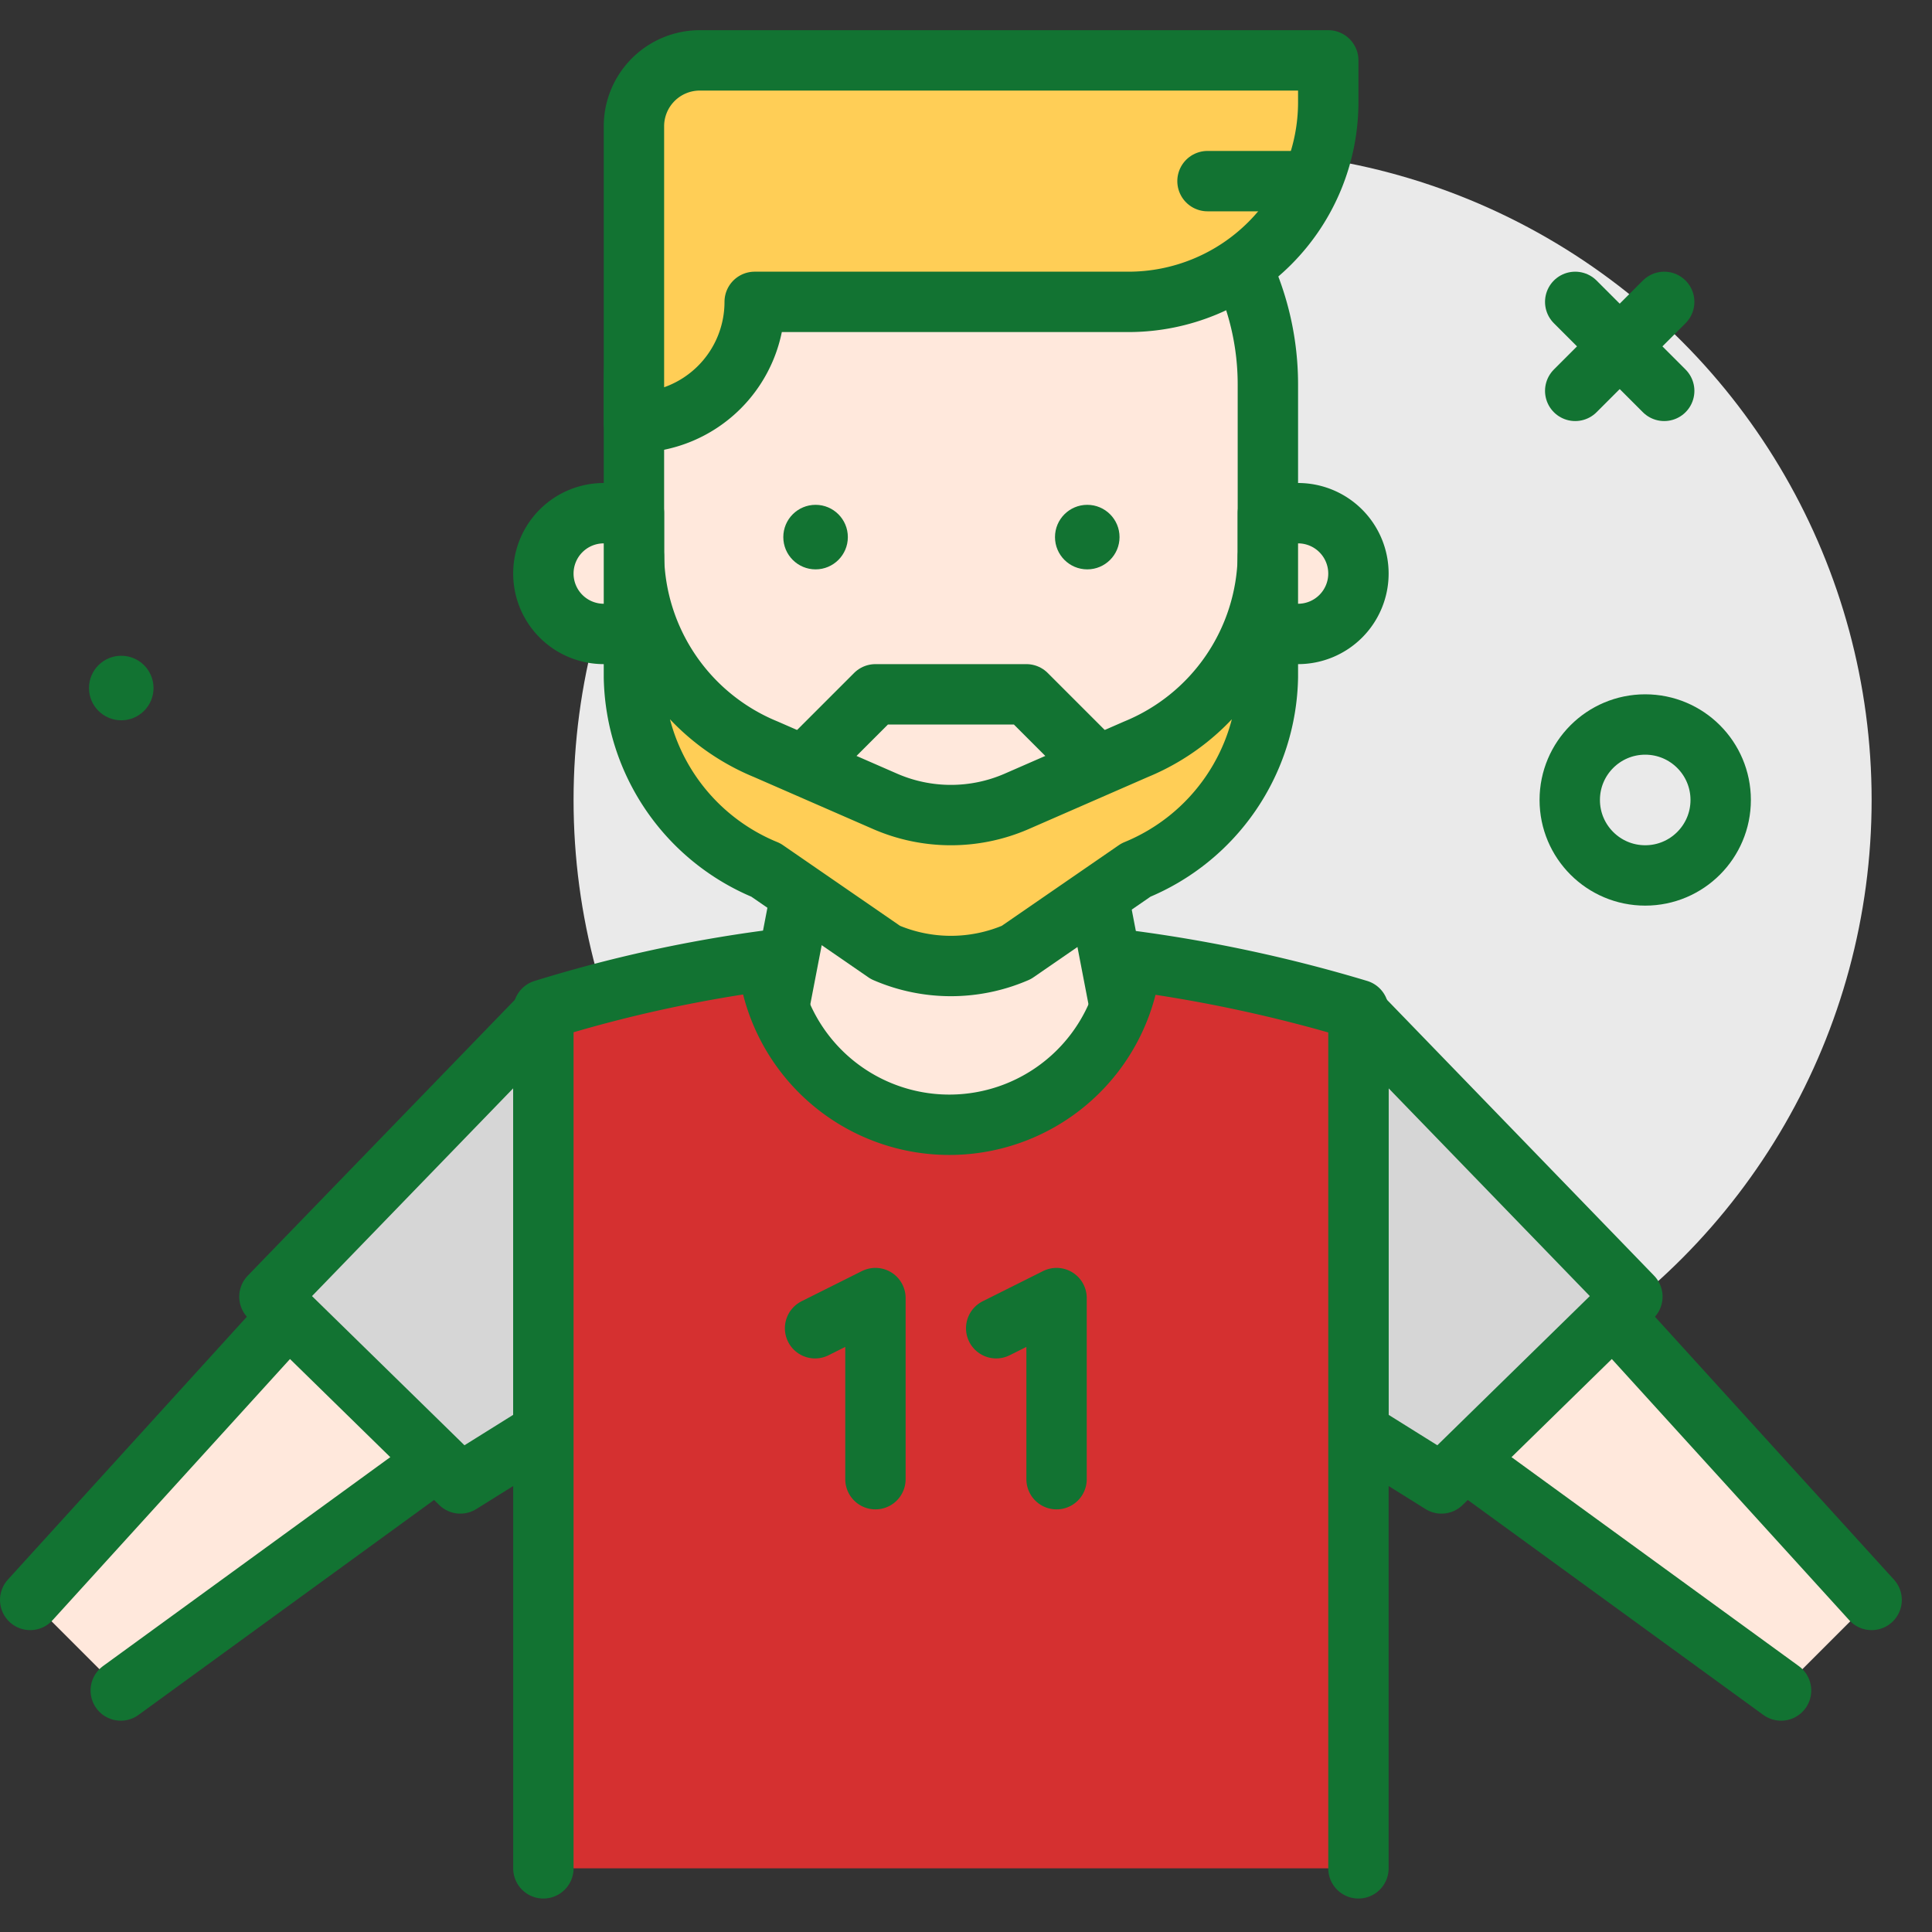 <!DOCTYPE svg PUBLIC "-//W3C//DTD SVG 1.1//EN" "http://www.w3.org/Graphics/SVG/1.1/DTD/svg11.dtd">
<!-- Uploaded to: SVG Repo, www.svgrepo.com, Transformed by: SVG Repo Mixer Tools -->
<svg width="800px" height="800px" viewBox="0 0 64 64" xmlns="http://www.w3.org/2000/svg" fill="#000000">
<rect x="0" y="0" width="64" height="64" fill="#333333" stroke="none"/>
<g id="SVGRepo_bgCarrier" stroke-width="0"/>
<g id="SVGRepo_tracerCarrier" stroke-linecap="round" stroke-linejoin="round"/>
<g id="SVGRepo_iconCarrier"> <title>soccer-player</title> <g id="soccer-player"> <circle cx="40.5" cy="26.5" r="21.5" style="fill:#eaeaea"/> <line x1="55.129" y1="10" x2="52.181" y2="12.948" style="fill:none;stroke:#127332;stroke-linecap:round;stroke-linejoin:round;stroke-width:2px"/> <line x1="52.181" y1="10" x2="55.129" y2="12.948" style="fill:none;stroke:#127332;stroke-linecap:round;stroke-linejoin:round;stroke-width:2px"/> <circle cx="54.5" cy="26.5" r="2.5" style="fill:none;stroke:#127332;stroke-linecap:round;stroke-linejoin:round;stroke-width:2px"/> <circle cx="4.017" cy="22.792" r="1.069" style="fill:#127332"/> <polyline points="1 53 11 42 15 48 4 56" style="fill:#ffe8dc;stroke:#127332;stroke-linecap:round;stroke-linejoin:round;stroke-width:2px"/> <polyline points="62 53 52 42 48 48 59 56" style="fill:#ffe8dc;stroke:#127332;stroke-linecap:round;stroke-linejoin:round;stroke-width:2px"/> <polygon points="45 33.581 45 47.423 47.751 49.141 54.075 42.954 45 33.581" style="fill:#d6d6d6;stroke:#127332;stroke-linecap:round;stroke-linejoin:round;stroke-width:2px"/> <path d="M26.9,27.684a15.489,15.489,0,0,1,9.1,0l2,10.382H24.9Z" style="fill:#ffe8dc;stroke:#127332;stroke-linecap:round;stroke-linejoin:round;stroke-width:2px"/> <polygon points="18 33.581 18 47.423 15.249 49.141 8.925 42.954 18 33.581" style="fill:#d6d6d6;stroke:#127332;stroke-linecap:round;stroke-linejoin:round;stroke-width:2px"/> <path d="M45,61.891V33.452a48.142,48.142,0,0,0-7.534-1.624,6.049,6.049,0,0,1-12.036-.012A45.372,45.372,0,0,0,18,33.452V61.891" style="fill:#d53030;stroke:#127332;stroke-linecap:round;stroke-linejoin:round;stroke-width:2px"/> <path d="M37.63,27.821l-3.962,1.73a5.456,5.456,0,0,1-4.336,0l-3.962-1.73A7.041,7.041,0,0,1,21,21.434v-8.7C21,7.36,25.7,3,31.5,3h0C37.3,3,42,7.36,42,12.738v8.7A7.041,7.041,0,0,1,37.63,27.821Z" style="fill:#ffe8dc;stroke:#127332;stroke-linecap:round;stroke-linejoin:round;stroke-width:2px"/> <path d="M21,22.434a7.041,7.041,0,0,0,4.37,6.387l3.962,2.73a5.456,5.456,0,0,0,4.336,0l3.962-2.73A7.041,7.041,0,0,0,42,22.434v-4a7.041,7.041,0,0,1-4.37,6.387l-3.962,1.73a5.456,5.456,0,0,1-4.336,0l-3.962-1.73A7.041,7.041,0,0,1,21,18.434Z" style="fill:#ffce56;stroke:#127332;stroke-linecap:round;stroke-linejoin:round;stroke-width:2px"/> <path d="M42,17h1a2,2,0,0,1,2,2v0a2,2,0,0,1-2,2H42a0,0,0,0,1,0,0V17A0,0,0,0,1,42,17Z" style="fill:#ffe8dc;stroke:#127332;stroke-linecap:round;stroke-linejoin:round;stroke-width:2px"/> <path d="M18,17h1a2,2,0,0,1,2,2v0a2,2,0,0,1-2,2H18a0,0,0,0,1,0,0V17a0,0,0,0,1,0,0Z" transform="matrix(-1, 0, 0, -1, 39, 38)" style="fill:#ffe8dc;stroke:#127332;stroke-linecap:round;stroke-linejoin:round;stroke-width:2px"/> <path d="M23.183,2A2.183,2.183,0,0,0,21,4.183V14a4,4,0,0,0,4-4H37.38A6.62,6.62,0,0,0,44,3.38V2Z" style="fill:#ffce56;stroke:#127332;stroke-linecap:round;stroke-linejoin:round;stroke-width:2px"/> <line x1="40" y1="6" x2="43" y2="6" style="fill:none;stroke:#127332;stroke-linecap:round;stroke-linejoin:round;stroke-width:2px"/> <circle cx="27.017" cy="17.792" r="1.069" style="fill:#127332"/> <circle cx="36.017" cy="17.792" r="1.069" style="fill:#127332"/> <polyline points="27 25 29 23 34 23 36 25" style="fill:none;stroke:#127332;stroke-linecap:round;stroke-linejoin:round;stroke-width:2px"/> <polyline points="27 44 29 43 29 49" style="fill:none;stroke:#127332;stroke-linecap:round;stroke-linejoin:round;stroke-width:2px"/> <polyline points="33 44 35 43 35 49" style="fill:none;stroke:#127332;stroke-linecap:round;stroke-linejoin:round;stroke-width:2px"/> </g> </g>
</svg>